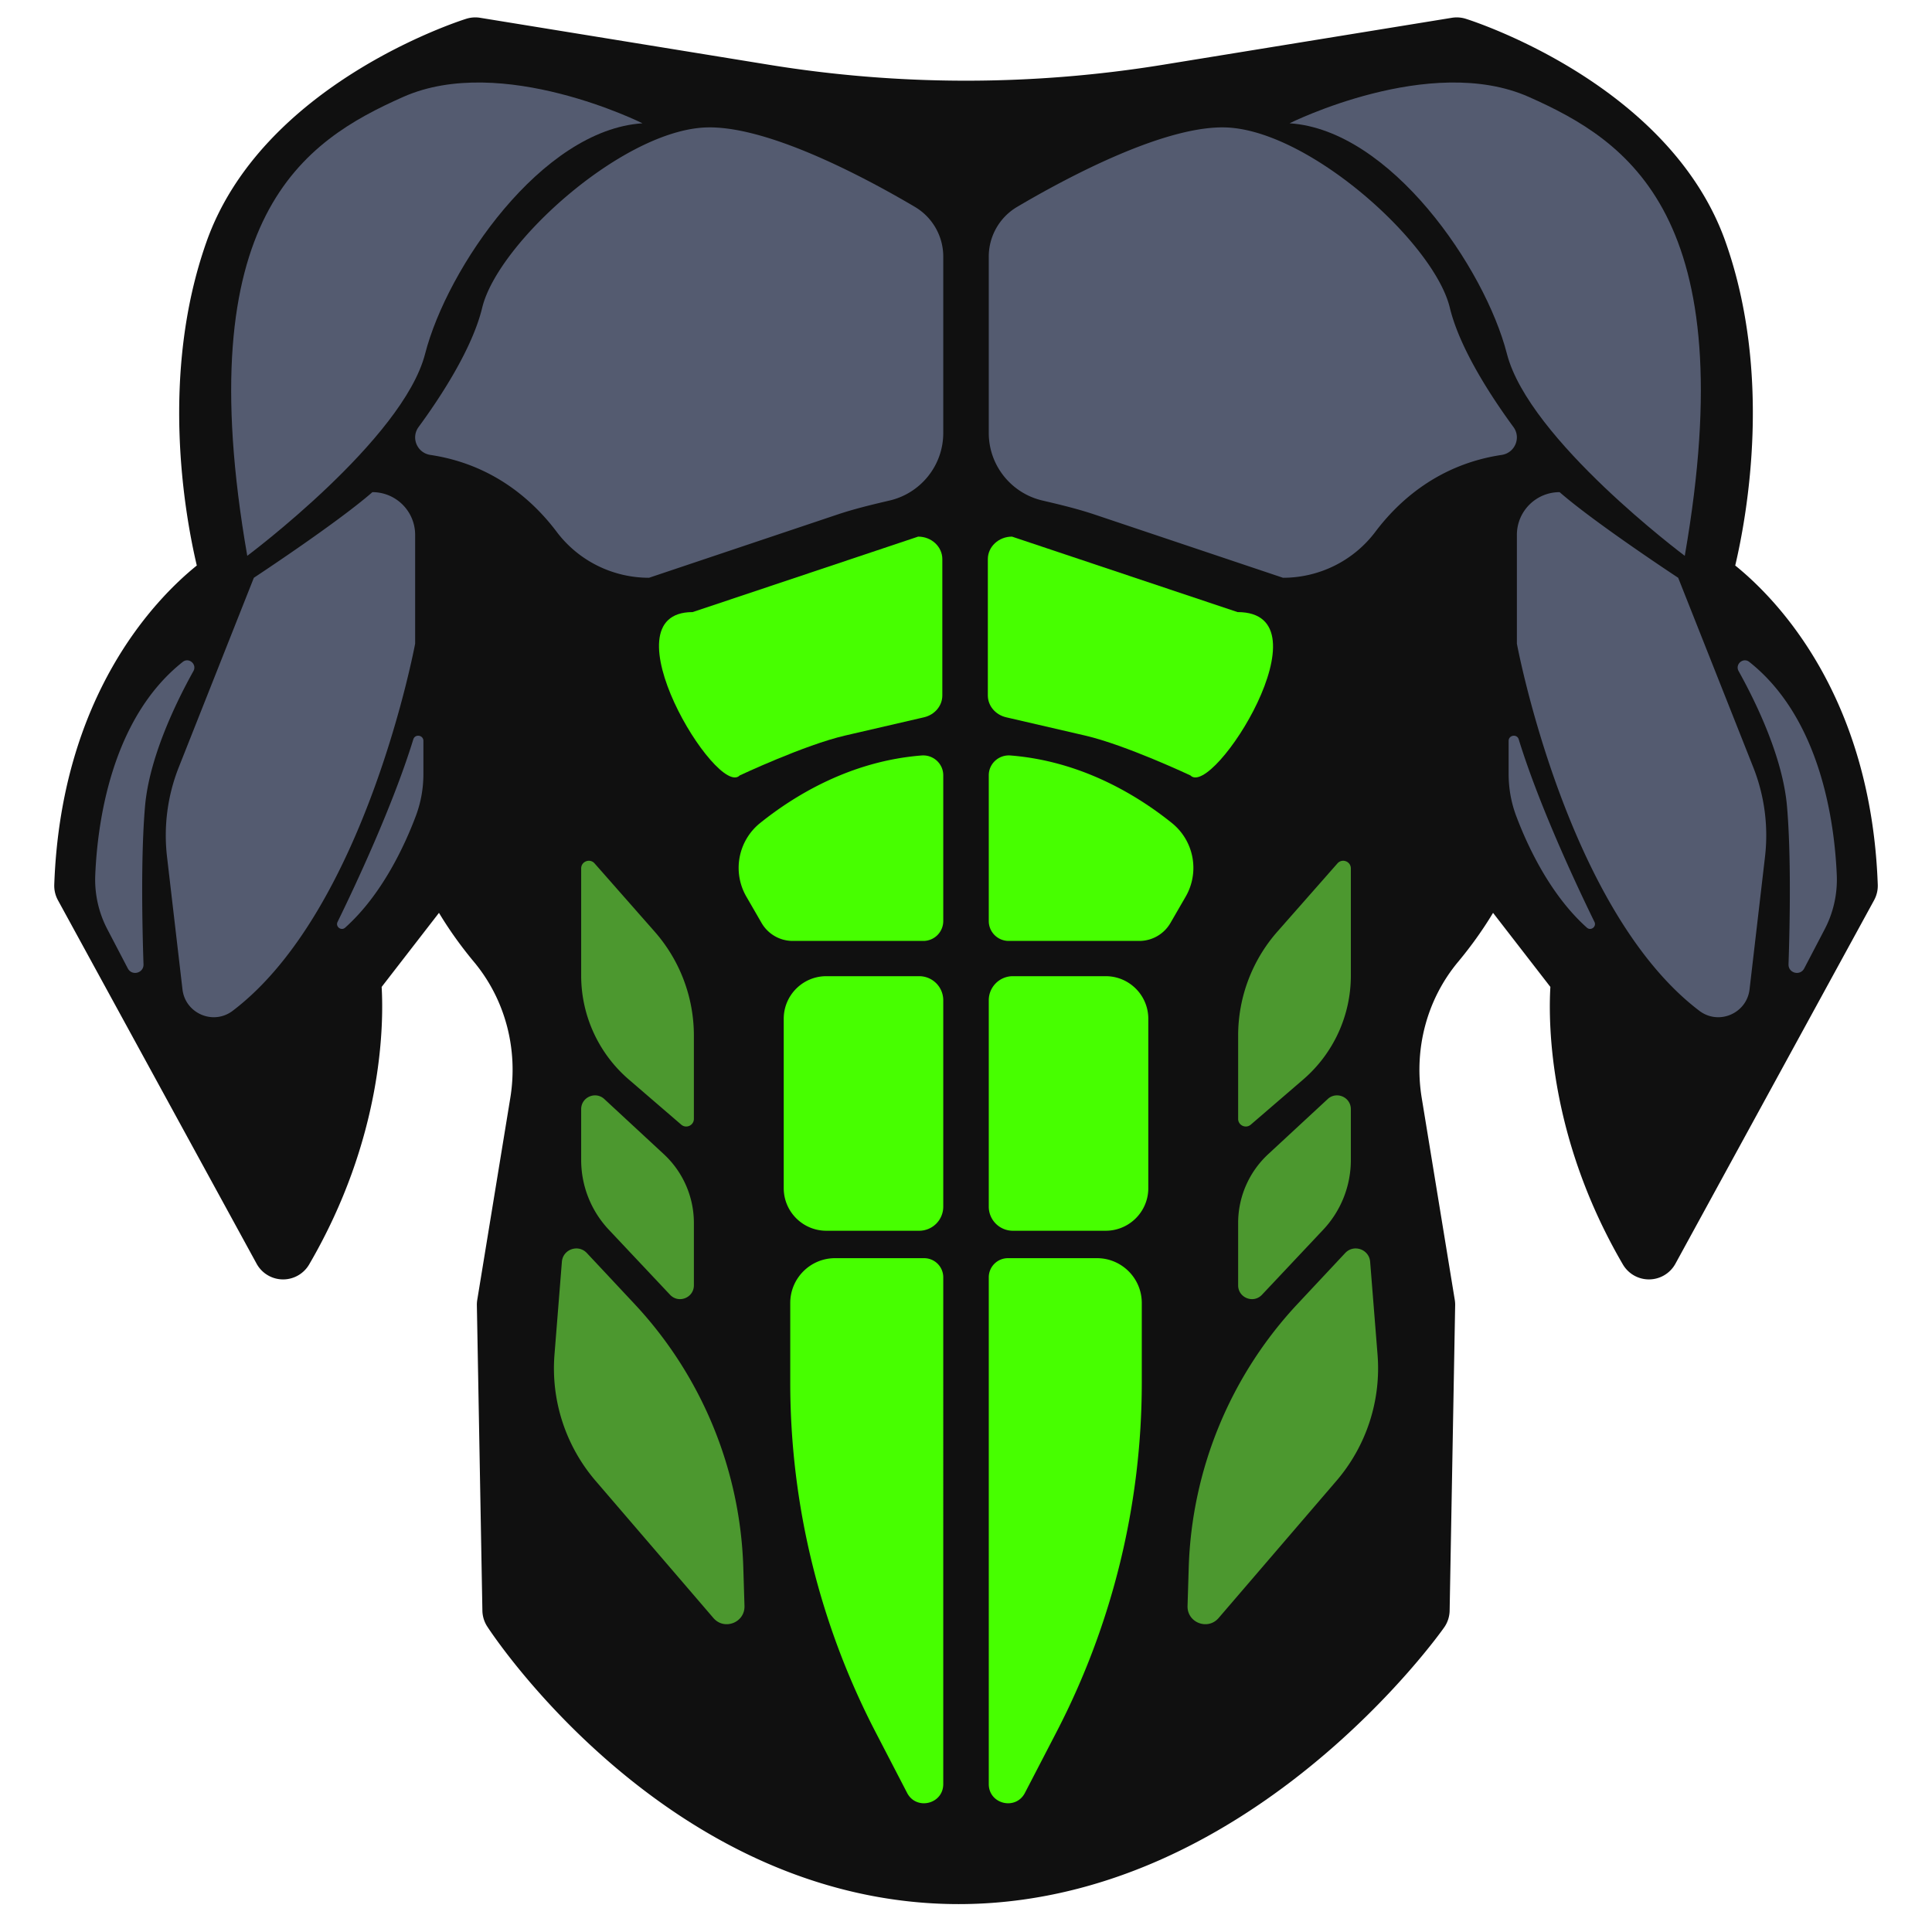 <svg xmlns="http://www.w3.org/2000/svg" version="1.1" xmlns:xlink="http://www.w3.org/1999/xlink" width="512" height="512" x="0" y="0" viewBox="0 0 512 512" style="enable-background:new 0 0 512 512" xml:space="preserve" class=""><g><path fill="#101010" d="M386.049 4.612c-.429 0-.858.034-1.284.104L308.167 17.17c-17.194 2.796-34.744 4.213-52.163 4.213s-34.97-1.418-52.163-4.213L127.242 4.715a7.989 7.989 0 0 0-3.682.264c-2.203.692-54.126 17.43-68.852 59.146-12.363 35.022-5.801 71.956-2.555 85.742-10.916 8.808-35.98 34.384-37.773 84.578a7.995 7.995 0 0 0 .975 4.122l52.646 96.326a8.002 8.002 0 0 0 7.02 4.164 8 8 0 0 0 6.91-3.969c19.521-33.465 19.788-63.519 19.211-73.545l15.19-19.627c2.29 3.812 5.327 8.26 9.282 13.009 8.243 9.897 11.749 23.036 9.62 36.046l-8.755 53.505a8.038 8.038 0 0 0-.104 1.436l1.463 80.921a7.997 7.997 0 0 0 1.279 4.196c.487.754 12.166 18.666 33.233 36.696 12.433 10.641 25.595 19.136 39.121 25.247 17.086 7.72 34.777 11.635 52.583 11.635 17.78 0 35.654-3.904 53.125-11.604 13.818-6.09 27.406-14.555 40.388-25.16 21.999-17.971 34.626-35.809 35.152-36.56a7.99 7.99 0 0 0 1.45-4.451l1.463-80.921a7.933 7.933 0 0 0-.104-1.436l-8.755-53.505c-2.129-13.011 1.377-26.149 9.62-36.046 3.955-4.75 6.993-9.198 9.282-13.009l15.19 19.627c-.577 10.026-.31 40.081 19.211 73.545a8 8 0 0 0 6.91 3.969l.112-.001a7.998 7.998 0 0 0 6.908-4.163l52.646-96.326a8.005 8.005 0 0 0 .975-4.122c-1.793-50.194-26.857-75.77-37.773-84.578 3.246-13.786 9.808-50.72-2.555-85.742C442.573 22.41 390.65 5.672 388.447 4.979a8.015 8.015 0 0 0-2.398-.367z" opacity="1" data-original="#484f69" class=""></path><path fill="#545b70" d="M170.261 32.674s-37.238-18.619-63.422-6.982-57.021 31.42-41.311 121.607c0 0 41.311-30.838 47.13-53.53s30.837-59.35 57.603-61.095z" opacity="1" data-original="#9fabce" class=""></path><path fill="#545b70" d="M242.454 54.825a15.301 15.301 0 0 1 7.52 13.185v46.72c0 8.704-6.048 15.996-14.171 17.901-4.694 1.101-9.383 2.22-13.953 3.754l-49.851 16.732c-9.613 0-18.681-4.489-24.464-12.168-6.153-8.172-16.775-17.887-33.478-20.387-3.507-.525-5.224-4.54-3.125-7.399 5.659-7.711 14.206-20.645 16.854-31.613 4.073-16.874 36.075-45.966 58.185-47.712 16.316-1.289 43.407 13.269 56.483 20.987zM110.018 141.749v28.823s-13.09 70.544-48.363 97.308c-5.13 3.892-12.553.702-13.298-5.694l-4.094-35.137a49.024 49.024 0 0 1 3.117-23.727l19.893-50.205s22.11-14.546 31.42-22.692c6.255 0 11.325 5.07 11.325 11.324z" opacity="1" data-original="#9fabce" class=""></path><path fill="#545b70" d="M48.428 175.413c1.622-1.285 3.836.622 2.83 2.43-4.655 8.367-11.702 22.889-12.824 35.847-1.105 12.77-.772 30.815-.404 41.857.078 2.346-3.072 3.176-4.159 1.095l-5.407-10.35a28.387 28.387 0 0 1-3.224-14.312c.565-13.726 4.161-41.496 23.188-56.567zM112.205 196.348v8.785c0 3.786-.666 7.54-1.997 11.084-2.851 7.595-8.865 20.797-18.739 29.621-1.047.936-2.627-.261-2.01-1.523 4.655-9.513 14.642-30.743 20.07-48.378.463-1.5 2.676-1.16 2.676.411z" opacity="1" data-original="#9fabce" class=""></path><g fill="#ff004f"><path d="M249.974 205.469v38.609a5.279 5.279 0 0 1-5.279 5.279h-34.61a9.542 9.542 0 0 1-8.262-4.767l-4.026-6.963a15.246 15.246 0 0 1 3.652-19.522c9.015-7.244 23.896-16.403 42.774-17.896 3.092-.245 5.751 2.158 5.751 5.26zM243.591 326.162h-24.602c-6.239 0-11.296-5.058-11.296-11.296v-44.872c0-6.239 5.058-11.296 11.296-11.296h24.602a6.383 6.383 0 0 1 6.383 6.383v54.697a6.384 6.384 0 0 1-6.383 6.384zM244.899 333.428h-23.593c-6.563 0-11.883 5.32-11.883 11.883v21.057a201.14 201.14 0 0 0 22.585 92.603l8.385 16.168c2.447 4.718 9.581 2.978 9.581-2.337V338.503a5.075 5.075 0 0 0-5.075-5.075z" fill="#47ff00" opacity="1" data-original="#ff004f" class=""></path></g><path fill="#4c982f" d="m157.565 228.805 15.916 18.076a41.707 41.707 0 0 1 10.405 27.563v22.063c0 1.734-2.036 2.668-3.35 1.536l-13.895-11.965a36.332 36.332 0 0 1-12.625-27.533v-28.4c0-1.869 2.314-2.743 3.549-1.34zM160.157 291.264l15.766 14.607a24.856 24.856 0 0 1 7.964 18.234v16.516c0 3.311-4.049 4.917-6.318 2.506l-16.227-17.241a26.949 26.949 0 0 1-7.325-18.47v-13.469c-.001-3.191 3.8-4.851 6.14-2.683zM155.526 332.07l12.614 13.48a107.082 107.082 0 0 1 28.845 69.887l.311 10.155c.135 4.417-5.358 6.548-8.237 3.196l-31.21-36.337a45.775 45.775 0 0 1-10.905-33.461l1.962-24.605c.264-3.32 4.344-4.747 6.62-2.315z" opacity="1" data-original="#ff8564" class=""></path><path fill="#545b70" d="M341.747 32.674s37.238-18.619 63.422-6.982 57.021 31.42 41.311 121.607c0 0-41.311-30.838-47.13-53.53-5.818-22.693-30.838-59.35-57.603-61.095z" opacity="1" data-original="#9fabce" class=""></path><path fill="#545b70" d="M269.553 54.825a15.301 15.301 0 0 0-7.52 13.185v46.72c0 8.704 6.048 15.996 14.171 17.901 4.693 1.101 9.383 2.22 13.953 3.754l49.851 16.732c9.613 0 18.681-4.489 24.464-12.168 6.153-8.172 16.775-17.887 33.478-20.387 3.507-.525 5.224-4.54 3.125-7.399-5.659-7.711-14.206-20.645-16.854-31.613-4.073-16.874-36.075-45.966-58.185-47.712-16.316-1.289-43.406 13.269-56.483 20.987zM401.99 141.749v28.823s13.091 70.544 48.363 97.308c5.13 3.892 12.553.702 13.298-5.694l4.094-35.137a49.024 49.024 0 0 0-3.117-23.727l-19.893-50.205s-22.11-14.546-31.42-22.692c-6.255 0-11.325 5.07-11.325 11.324z" opacity="1" data-original="#9fabce" class=""></path><path fill="#545b70" d="M463.58 175.413c-1.622-1.285-3.836.622-2.83 2.43 4.656 8.367 11.702 22.889 12.824 35.847 1.105 12.77.772 30.815.404 41.857-.078 2.346 3.073 3.176 4.159 1.095l5.407-10.35a28.387 28.387 0 0 0 3.224-14.312c-.566-13.726-4.161-41.496-23.188-56.567zM399.803 196.348v8.785c0 3.786.666 7.54 1.997 11.084 2.851 7.595 8.865 20.797 18.739 29.621 1.047.936 2.627-.261 2.01-1.523-4.655-9.513-14.642-30.743-20.07-48.378-.464-1.5-2.676-1.16-2.676.411z" opacity="1" data-original="#9fabce" class=""></path><path fill="#47ff00" d="M262.033 205.469v38.609a5.279 5.279 0 0 0 5.279 5.279h34.61a9.542 9.542 0 0 0 8.262-4.767l4.026-6.963a15.246 15.246 0 0 0-3.652-19.522c-9.015-7.244-23.896-16.403-42.774-17.896-3.091-.245-5.751 2.158-5.751 5.26zM268.417 326.162h24.602c6.239 0 11.296-5.058 11.296-11.296v-44.872c0-6.239-5.058-11.296-11.296-11.296h-24.602a6.384 6.384 0 0 0-6.384 6.383v54.697a6.384 6.384 0 0 0 6.384 6.384zM267.109 333.428h23.593c6.563 0 11.883 5.32 11.883 11.883v21.057A201.14 201.14 0 0 1 280 458.971l-8.385 16.168c-2.447 4.718-9.581 2.978-9.581-2.337V338.503a5.074 5.074 0 0 1 5.075-5.075z" opacity="1" data-original="#ff004f" class=""></path><path fill="#4c982f" d="m354.442 228.805-15.916 18.076a41.707 41.707 0 0 0-10.405 27.563v22.063c0 1.734 2.036 2.668 3.35 1.536l13.895-11.965a36.332 36.332 0 0 0 12.625-27.533v-28.4c0-1.869-2.314-2.743-3.549-1.34zM351.85 291.264l-15.766 14.607a24.856 24.856 0 0 0-7.964 18.234v16.516c0 3.311 4.049 4.917 6.318 2.506l16.227-17.241a26.949 26.949 0 0 0 7.325-18.47v-13.469c.001-3.191-3.799-4.851-6.14-2.683zM356.482 332.07l-12.614 13.48a107.082 107.082 0 0 0-28.845 69.887l-.311 10.155c-.135 4.417 5.358 6.548 8.237 3.196l31.21-36.337a45.775 45.775 0 0 0 10.905-33.461l-1.962-24.605c-.265-3.32-4.345-4.747-6.62-2.315z" opacity="1" data-original="#ff8564" class=""></path><path fill="#47ff00" d="M249.728 148.179v36.119c0 2.743-2.006 5.133-4.863 5.794l-20.888 4.832c-10.774 2.492-27.945 10.577-27.945 10.577-5.973 6.163-36.108-43.292-12.473-43.292l59.763-20c3.537 0 6.406 2.673 6.406 5.97zM261.787 148.179v36.119c0 2.743 2.006 5.133 4.863 5.794l20.888 4.832c10.774 2.492 27.945 10.577 27.945 10.577 5.973 6.163 37.243-43.292 12.473-43.292l-59.763-20c-3.537 0-6.406 2.673-6.406 5.97z" opacity="1" data-original="#ff004f" class=""></path></g></svg>